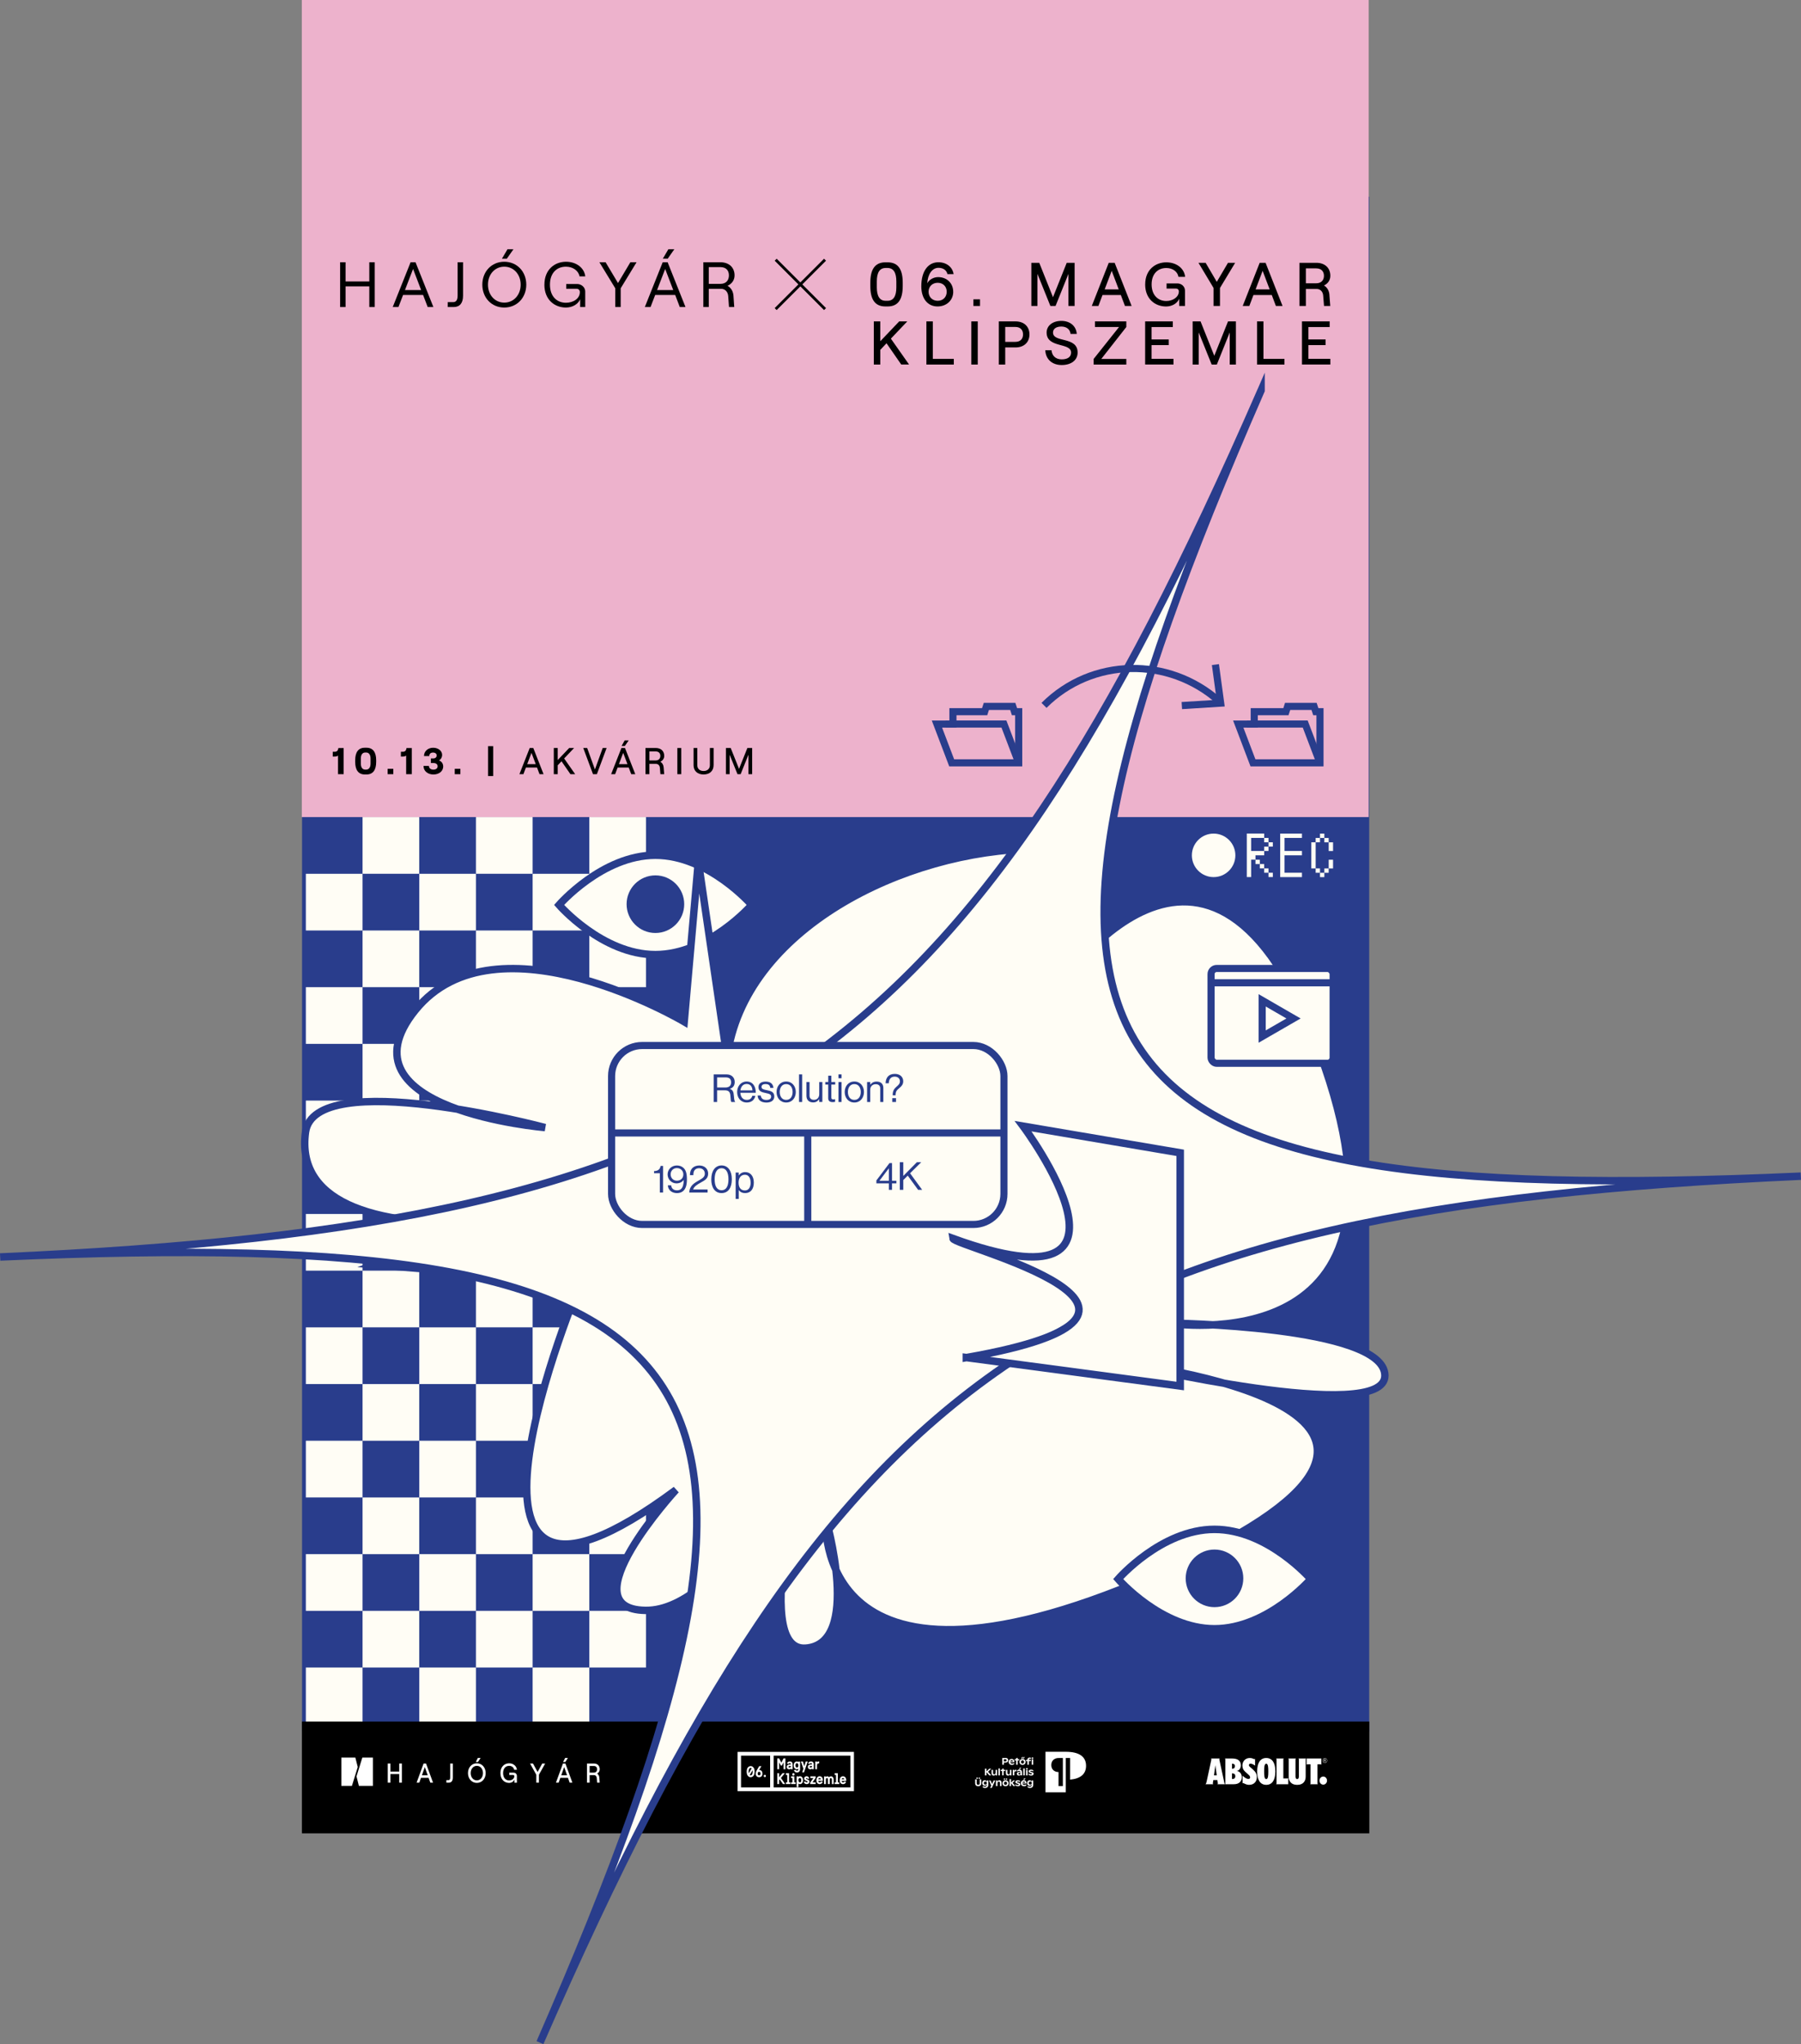 <?xml version="1.0" encoding="UTF-8"?><svg xmlns="http://www.w3.org/2000/svg" viewBox="0 0 676.45 767.7"><rect x="0" y="0" width="676.45" height="767.7" fill="#808080" stroke="none"/><g id="a"/><g id="b"><g id="c"><g><g><path d="M465.46,316.4c1.03-.21,2.5-.33,3.9-.33,2.17,0,3.57,.4,4.55,1.28,.79,.7,1.24,1.77,1.24,2.99,0,2.08-1.31,3.46-2.96,4.02v.07c1.21,.42,1.94,1.54,2.31,3.18,.51,2.19,.89,3.71,1.21,4.32h-2.1c-.26-.44-.61-1.8-1.05-3.76-.47-2.17-1.31-2.99-3.15-3.06h-1.91v6.82h-2.03v-15.52Zm2.03,7.17h2.08c2.17,0,3.55-1.19,3.55-2.99,0-2.03-1.47-2.92-3.62-2.94-.98,0-1.68,.09-2.01,.19v5.74Z" style="fill:#fffdf5;"/><path d="M486.52,324.55h-6.12v5.67h6.82v1.7h-8.85v-15.74h8.5v1.7h-6.47v4.97h6.12v1.68Z" style="fill:#fffdf5;"/><path d="M500.88,331.42c-.75,.37-2.24,.75-4.16,.75-4.44,0-7.77-2.8-7.77-7.96s3.34-8.26,8.22-8.26c1.96,0,3.2,.42,3.74,.7l-.49,1.66c-.77-.37-1.87-.65-3.18-.65-3.69,0-6.14,2.36-6.14,6.49,0,3.85,2.22,6.33,6.05,6.33,1.24,0,2.5-.26,3.31-.65l.42,1.61Z" style="fill:#fffdf5;"/></g><circle cx="452.87" cy="323.75" r="8.17" style="fill:#fffdf5;"/></g><rect x="113.45" y="73.89" width="400.82" height="576.33" style="fill:#293d8c;"/><g><g><g><rect x="200.05" y="583.67" width="21.29" height="21.29" style="fill:#fffdf5;"/><rect x="200.05" y="626.25" width="21.29" height="21.29" style="fill:#fffdf5;"/><rect x="221.34" y="562.38" width="21.29" height="21.29" style="fill:#fffdf5;"/><rect x="221.34" y="604.96" width="21.29" height="21.29" style="fill:#fffdf5;"/></g><g><rect x="200.05" y="498.5" width="21.29" height="21.29" style="fill:#fffdf5;"/><rect x="200.05" y="541.08" width="21.29" height="21.29" style="fill:#fffdf5;"/><rect x="221.34" y="477.2" width="21.29" height="21.29" style="fill:#fffdf5;"/><rect x="221.34" y="519.79" width="21.29" height="21.29" style="fill:#fffdf5;"/></g><g><rect x="200.05" y="413.33" width="21.29" height="21.29" style="fill:#fffdf5;"/><rect x="200.05" y="455.91" width="21.29" height="21.29" style="fill:#fffdf5;"/><rect x="221.34" y="392.03" width="21.29" height="21.29" style="fill:#fffdf5;"/><rect x="221.34" y="434.62" width="21.29" height="21.29" style="fill:#fffdf5;"/></g><g><rect x="200.05" y="328.16" width="21.29" height="21.29" style="fill:#fffdf5;"/><rect x="200.05" y="370.74" width="21.29" height="21.29" style="fill:#fffdf5;"/><rect x="221.34" y="306.86" width="21.29" height="21.29" style="fill:#fffdf5;"/><rect x="221.34" y="349.45" width="21.29" height="21.29" style="fill:#fffdf5;"/></g></g><g><g><rect x="157.47" y="583.67" width="21.29" height="21.29" style="fill:#fffdf5;"/><rect x="157.47" y="626.25" width="21.29" height="21.29" style="fill:#fffdf5;"/><rect x="178.76" y="562.38" width="21.29" height="21.29" style="fill:#fffdf5;"/><rect x="178.76" y="604.96" width="21.29" height="21.29" style="fill:#fffdf5;"/></g><g><rect x="157.47" y="498.5" width="21.29" height="21.29" style="fill:#fffdf5;"/><rect x="157.47" y="541.08" width="21.29" height="21.29" style="fill:#fffdf5;"/><rect x="178.76" y="477.2" width="21.29" height="21.29" style="fill:#fffdf5;"/><rect x="178.76" y="519.79" width="21.29" height="21.29" style="fill:#fffdf5;"/></g><g><rect x="157.47" y="413.33" width="21.29" height="21.29" style="fill:#fffdf5;"/><rect x="157.47" y="455.91" width="21.29" height="21.29" style="fill:#fffdf5;"/><rect x="178.76" y="392.03" width="21.29" height="21.29" style="fill:#fffdf5;"/><rect x="178.76" y="434.62" width="21.29" height="21.29" style="fill:#fffdf5;"/></g><g><rect x="157.47" y="328.16" width="21.29" height="21.29" style="fill:#fffdf5;"/><rect x="157.47" y="370.74" width="21.29" height="21.29" style="fill:#fffdf5;"/><rect x="178.76" y="306.86" width="21.29" height="21.29" style="fill:#fffdf5;"/><rect x="178.76" y="349.45" width="21.29" height="21.29" style="fill:#fffdf5;"/></g></g><g><g><rect x="114.88" y="583.67" width="21.29" height="21.29" style="fill:#fffdf5;"/><rect x="114.88" y="626.25" width="21.29" height="21.29" style="fill:#fffdf5;"/><rect x="136.17" y="562.38" width="21.29" height="21.29" style="fill:#fffdf5;"/><rect x="136.17" y="604.96" width="21.29" height="21.29" style="fill:#fffdf5;"/></g><g><rect x="114.88" y="498.5" width="21.29" height="21.29" style="fill:#fffdf5;"/><rect x="114.88" y="541.08" width="21.29" height="21.29" style="fill:#fffdf5;"/><rect x="136.17" y="477.2" width="21.29" height="21.29" style="fill:#fffdf5;"/><rect x="136.17" y="519.79" width="21.29" height="21.29" style="fill:#fffdf5;"/></g><g><rect x="114.88" y="413.33" width="21.29" height="21.29" style="fill:#fffdf5;"/><rect x="114.88" y="455.91" width="21.29" height="21.29" style="fill:#fffdf5;"/><rect x="136.17" y="392.03" width="21.29" height="21.29" style="fill:#fffdf5;"/><rect x="136.17" y="434.62" width="21.29" height="21.29" style="fill:#fffdf5;"/></g><g><rect x="114.88" y="328.16" width="21.29" height="21.29" style="fill:#fffdf5;"/><rect x="114.88" y="370.74" width="21.29" height="21.29" style="fill:#fffdf5;"/><rect x="136.17" y="306.86" width="21.29" height="21.29" style="fill:#fffdf5;"/><rect x="136.17" y="349.45" width="21.29" height="21.29" style="fill:#fffdf5;"/></g></g></g><g><path d="M282.35,339.85s-16.2,18.67-36.18,18.67-36.18-18.67-36.18-18.67c0,0,16.2-18.67,36.18-18.67s36.18,18.67,36.18,18.67Z" style="fill:#fffdf5; stroke:#293d8c; stroke-miterlimit:10; stroke-width:2.82px;"/><circle cx="246.17" cy="339.57" r="9.41" style="fill:#293d8c; stroke:#293d8c; stroke-miterlimit:10; stroke-width:2.82px;"/></g><g><g><path d="M474.82,313.06v1.63h-4.9v4.9h4.9v1.63h-3.27v1.63h-1.63v6.54h-1.63v-16.34h6.54Zm-3.27,9.81h1.63v1.63h-1.63v-1.63Zm1.63,1.63h1.63v1.63h-1.63v-1.63Zm1.63-9.81h1.63v1.63h-1.63v-1.63Zm0,3.27h1.63v1.63h-1.63v-1.63Zm0,8.17h1.63v1.63h-1.63v-1.63Zm1.63-9.81h1.63v1.63h-1.63v-1.63Zm0,11.44h1.63v1.63h-1.63v-1.63Z" style="fill:#fffdf5;"/><path d="M489.01,327.77v1.63h-8.17v-16.34h8.17v1.63h-6.54v4.9h6.54v1.63h-6.54v6.54h6.54Z" style="fill:#fffdf5;"/><path d="M494.16,316.33v9.81h-1.63v-9.81h1.63Zm0-1.63h1.63v1.63h-1.63v-1.63Zm0,11.44h1.63v1.63h-1.63v-1.63Zm1.63-13.07h1.63v1.63h-1.63v-1.63Zm0,14.71h1.63v1.63h-1.63v-1.63Zm1.63-13.07h1.63v1.63h-1.63v-1.63Zm0,11.44h1.63v1.63h-1.63v-1.63Zm3.27-9.81v3.27h-1.63v-3.27h1.63Zm0,6.54v3.27h-1.63v-3.27h1.63Z" style="fill:#fffdf5;"/></g><circle cx="455.83" cy="321.23" r="8.17" style="fill:#fffdf5;"/></g><path d="M273.09,397.28l-10.8-73.72-5.3,60.16s-70.65-41.86-100.99-4.34c-30.34,37.52,48.72,44.08,48.72,44.08,0,0-86.63-23.13-89.98,1.76-3.35,24.88,22.69,36.14,69.68,33.76l-43.76,16.03,77.5,6.37s-64.28,152.33,35.74,78.14c0,0-41.1,44.78-11.52,45.27s61.39-64.17,61.39-64.17c0,0-22.64,79.76-1.23,78.35,21.41-1.41,7.61-48.71,7.61-48.71,0,0-6.12,79.62,128.73,19.04,134.85-60.58-16.56-77.28-16.56-77.28,0,0,98.17,23.25,97.84,4.5-.33-18.75-81.36-19.62-81.36-19.62,0,0,100.51,16.58,56.9-101.53-41.47-112.31-99.06-23.15-99.06-23.15,0,0,42.11-53.85-7.46-53.45-49.57,.4-109.91,30.33-116.11,78.52Z" style="fill:#fffdf5; stroke:#293d8c; stroke-miterlimit:10; stroke-width:2.79px;"/><g><path d="M492.34,593.03s-16.2,18.67-36.18,18.67-36.18-18.67-36.18-18.67c0,0,16.2-18.67,36.18-18.67s36.18,18.67,36.18,18.67Z" style="fill:#fffdf5; stroke:#293d8c; stroke-miterlimit:10; stroke-width:2.82px;"/><circle cx="456.16" cy="592.76" r="9.41" style="fill:#293d8c; stroke:#293d8c; stroke-miterlimit:10; stroke-width:2.82px;"/></g><g><rect x="454.87" y="363.71" width="45.85" height="35.62" rx="2.13" ry="2.13" style="fill:#fffdf5; stroke:#293d8c; stroke-miterlimit:10; stroke-width:2.67px;"/><line x1="500.71" y1="369.09" x2="454.87" y2="369.09" style="fill:#fffdf5; stroke:#293d8c; stroke-miterlimit:10; stroke-width:2.67px;"/><polygon points="474.07 382.49 474.07 375.68 479.96 379.09 485.85 382.49 479.96 385.89 474.07 389.29 474.07 382.49" style="fill:#fffdf5; stroke:#293d8c; stroke-miterlimit:10; stroke-width:2.67px;"/></g><rect x="113.36" width="400.7" height="306.86" style="fill:#edb2cc;"/><g><path d="M129.08,290.75h-2.12v-7c-.18,.27-.86,.39-1.28,.39h-.7v-1.81h.66c.83,0,1.31-.32,1.45-1.4h1.99v9.83Z"/><path d="M133.41,286.14v-.63c0-3,1.18-4.7,3.65-4.7h.58c2.47,0,3.65,1.71,3.65,4.7v.63c0,3-1.18,4.72-3.65,4.72h-.58c-2.47,0-3.65-1.71-3.65-4.72Zm4.13,2.89c.94,0,1.64-.74,1.64-2.26v-1.9c0-1.52-.7-2.26-1.64-2.26h-.38c-.94,0-1.63,.74-1.63,2.26v1.9c0,1.52,.69,2.26,1.63,2.26h.38Z"/><path d="M147.72,288.73v2.02h-2.12v-2.02h2.12Z"/><path d="M154.67,290.75h-2.12v-7c-.18,.27-.86,.39-1.28,.39h-.7v-1.81h.66c.83,0,1.31-.32,1.45-1.4h1.99v9.83Z"/><path d="M159.07,287.65h2.04c0,.93,.76,1.39,1.67,1.39,.97,0,1.59-.48,1.59-1.26s-.62-1.22-1.59-1.22h-.94v-1.73h.9c.77,0,1.28-.46,1.28-1.12s-.56-1.08-1.38-1.08-1.39,.39-1.4,1.31h-1.99c.01-1.96,1.66-3.12,3.44-3.12,1.92,0,3.37,1.21,3.37,2.67,0,.91-.46,1.7-1.17,2.09,.95,.35,1.57,1.19,1.57,2.26,0,1.91-1.71,3.03-3.68,3.03s-3.71-1.19-3.71-3.21Z"/><path d="M172.92,288.73v2.02h-2.12v-2.02h2.12Z"/><path d="M183.32,280.22h1.92v11.23h-1.92v-11.23Z"/><path d="M201.7,288.25h-4.17l-.94,2.5h-1.5l3.86-9.83h1.35l3.86,9.83h-1.52l-.94-2.5Zm-.48-1.28l-1.6-4.23-1.6,4.23h3.2Z"/><path d="M210.89,285.91l-1.42,1.5v3.34h-1.47v-9.83h1.47v4.52l4.31-4.52h1.84l-3.73,3.93,4.14,5.9h-1.78l-3.35-4.84Z"/><path d="M219.07,280.92h1.47l2.91,8.07,2.92-8.07h1.47l-3.66,9.83h-1.45l-3.66-9.83Z"/><path d="M236.15,288.25h-4.17l-.94,2.5h-1.5l3.86-9.83h1.35l3.86,9.83h-1.52l-.94-2.5Zm-.48-1.28l-1.6-4.23-1.6,4.23h3.2Zm-.98-6.82h-1.22l1.15-2.08h1.52l-1.45,2.08Z"/><path d="M249.27,288.24l.2,2.51h-1.42l-.2-2.39c-.07-.87-.65-1.49-1.49-1.49h-2.46v3.87h-1.46v-9.83h3.85c1.98,0,3.19,1.19,3.19,2.95,0,1.05-.58,1.78-1.45,2.22,.72,.42,1.18,1.19,1.24,2.15Zm-5.36-2.65h2.34c1.28,0,1.77-.83,1.77-1.71s-.49-1.68-1.77-1.68h-2.34v3.4Z"/><path d="M254.41,280.92h1.46v9.83h-1.46v-9.83Z"/><path d="M260.5,287.31v-6.39h1.4v6.43c0,1.4,.95,2.2,2.36,2.2s2.37-.8,2.37-2.2v-6.43h1.4v6.39c0,2.25-1.52,3.55-3.78,3.55s-3.76-1.31-3.76-3.55Z"/><path d="M272.65,280.92h1.8l3.13,7.83,3.13-7.83h1.8v9.83h-1.4v-7.31l-2.93,7.31h-1.18l-2.95-7.31v7.31h-1.39v-9.83Z"/></g><g><rect x="113.4" y="646.55" width="400.91" height="41.97"/><g><g><polygon points="133.47 660.07 128.21 660.07 128.21 670.69 132.18 670.69 134.37 663.62 133.47 660.07" style="fill:#fff;"/><polygon points="136.09 660.07 133.9 667.14 134.8 670.69 140.06 670.69 140.06 660.07 136.09 660.07" style="fill:#fff;"/></g><g><path d="M150.94,662.3v7.19h-.99v-3.23h-3.32v3.23h-.99v-7.19h.99v3.02h3.32v-3.02h.99Z" style="fill:#fff;"/><path d="M160.97,667.66h-2.84l-.64,1.83h-1.02l2.63-7.19h.92l2.63,7.19h-1.03l-.64-1.83Zm-.32-.94l-1.09-3.09-1.09,3.09h2.18Z" style="fill:#fff;"/><path d="M168.45,668.55c.45,0,.64-.34,.64-1v-5.25h.99v5.28c0,1.26-.54,1.91-1.51,1.91h-.91v-.95h.78Z" style="fill:#fff;"/><path d="M175.77,665.9c0-2.12,1.41-3.68,3.33-3.68s3.32,1.56,3.32,3.68-1.41,3.68-3.32,3.68-3.33-1.56-3.33-3.68Zm5.63,0c0-1.57-.97-2.73-2.3-2.73s-2.31,1.16-2.31,2.73,.98,2.73,2.31,2.73,2.3-1.16,2.3-2.73Zm-1.93-5.68h1.03l-.98,1.52h-.83l.78-1.52Z" style="fill:#fff;"/><path d="M187.95,665.9c0-2.46,1.59-3.68,3.28-3.68,1.58,0,2.78,1.01,2.92,2.43h-1.03c-.13-.87-.9-1.48-1.88-1.48-1.32,0-2.28,.98-2.28,2.73s.97,2.76,2.27,2.76c1.02,0,1.95-.66,1.95-1.59,0-.28-.17-.47-.45-.47h-1.45v-.86h1.7c.53,0,1.16,.44,1.16,1.21v2.55h-.9v-1.21c-.29,.77-1.09,1.29-2.04,1.29-1.67,0-3.24-1.22-3.24-3.68Z" style="fill:#fff;"/><path d="M201.42,666.49l-2.34-4.19h1.11l1.73,3.18,1.74-3.18h1.11l-2.35,4.19v3h-.99v-3Z" style="fill:#fff;"/><path d="M213.31,667.66h-2.84l-.64,1.83h-1.02l2.63-7.19h.92l2.63,7.19h-1.03l-.64-1.83Zm-.32-.94l-1.09-3.09-1.09,3.09h2.18Zm-.67-4.99h-.83l.78-1.52h1.03l-.98,1.52Z" style="fill:#fff;"/><path d="M225.11,667.65l.13,1.84h-.97l-.13-1.75c-.05-.64-.44-1.09-1.01-1.09h-1.67v2.84h-.99v-7.19h2.62c1.35,0,2.17,.87,2.17,2.16,0,.77-.39,1.31-.98,1.62,.49,.31,.8,.87,.84,1.57Zm-3.65-1.94h1.6c.87,0,1.2-.61,1.2-1.25s-.33-1.23-1.2-1.23h-1.6v2.49Z" style="fill:#fff;"/></g></g><g><g><polygon points="292.64 661.85 293.28 663.07 293.67 663.07 294.3 661.85 294.3 664.44 295 664.44 295 660.38 294.3 660.38 293.47 661.99 292.64 660.38 291.94 660.38 291.94 664.44 292.64 664.44 292.64 661.85" style="fill:#fff;"/><path d="M296.48,662.67c-.66,.05-.99,.35-.99,.91,0,.3,.09,.52,.26,.67,.17,.15,.4,.22,.67,.22,.23,0,.44-.08,.63-.23v.2h.66v-1.89c0-.3-.09-.55-.28-.74-.19-.19-.44-.29-.77-.29-.25,0-.48,.07-.68,.21-.2,.14-.33,.33-.39,.55l.56,.17c.12-.18,.29-.27,.49-.27,.13,0,.22,.04,.29,.11,.07,.07,.1,.17,.1,.31v.04l-.55,.04Zm.55,.92c-.13,.14-.3,.22-.52,.22-.13,0-.22-.02-.27-.06-.05-.04-.07-.1-.07-.17,0-.2,.11-.31,.32-.32l.54-.03v.37Z" style="fill:#fff;"/><path d="M298.38,663.99c.08,.11,.17,.2,.27,.28,.1,.08,.21,.13,.31,.16,.11,.03,.21,.05,.32,.05,.21,0,.4-.07,.57-.2v.15c0,.17-.04,.31-.13,.41-.09,.1-.21,.15-.36,.15-.24,0-.43-.12-.56-.35l-.6,.16c.07,.27,.21,.48,.41,.63,.2,.15,.44,.23,.73,.23,.36,0,.64-.11,.86-.34,.22-.23,.32-.52,.32-.88v-2.87h-.64v.2c-.17-.16-.36-.23-.59-.23-.11,0-.22,.02-.33,.05-.11,.03-.21,.09-.32,.16-.1,.08-.2,.17-.27,.28-.08,.11-.14,.25-.19,.42-.05,.17-.07,.36-.07,.57s.02,.4,.07,.57c.05,.17,.11,.31,.19,.42Zm.47-1.4c.03-.11,.07-.2,.13-.25,.05-.06,.11-.09,.16-.12,.05-.02,.11-.03,.17-.03s.12,.01,.17,.03c.05,.02,.11,.06,.16,.11,.05,.05,.09,.12,.13,.21,.04,.09,.06,.21,.08,.34v.35c-.02,.11-.04,.2-.08,.28-.04,.08-.08,.14-.13,.18-.05,.04-.1,.07-.16,.09-.05,.02-.11,.03-.17,.03-.06,0-.12-.01-.18-.03-.05-.02-.11-.06-.16-.12-.05-.06-.1-.14-.13-.25s-.05-.25-.05-.41,.02-.3,.05-.41Z" style="fill:#fff;"/><polygon points="301.3 665.61 301.99 665.61 303.37 661.55 302.64 661.55 302.1 663.29 301.56 661.55 300.83 661.55 301.75 664.26 301.3 665.61" style="fill:#fff;"/><path d="M304.42,662.67c-.66,.05-.99,.35-.99,.91,0,.3,.09,.52,.26,.67,.17,.15,.4,.22,.67,.22,.23,0,.44-.08,.63-.23v.2h.66v-1.89c0-.3-.09-.55-.28-.74-.19-.19-.44-.29-.77-.29-.25,0-.48,.07-.68,.21-.2,.14-.33,.33-.39,.55l.56,.17c.12-.18,.29-.27,.49-.27,.13,0,.22,.04,.29,.11,.07,.07,.1,.17,.1,.31v.04l-.55,.04Zm.55,.92c-.13,.14-.3,.22-.52,.22-.13,0-.22-.02-.27-.06-.05-.04-.07-.1-.07-.17,0-.2,.11-.31,.32-.32l.54-.03v.37Z" style="fill:#fff;"/><path d="M306.89,662.85c.06-.4,.22-.6,.49-.6,.1,0,.19,.02,.28,.05l.06-.76c-.08-.02-.16-.03-.25-.03-.23,0-.44,.1-.61,.29v-.25h-.66v2.89h.68v-1.59Z" style="fill:#fff;"/><polygon points="292.64 670.01 292.64 668.53 292.86 668.27 294.08 670.01 294.92 670.01 293.31 667.73 294.79 665.95 293.9 665.95 292.64 667.48 292.64 665.95 291.94 665.95 291.94 670.01 292.64 670.01" style="fill:#fff;"/><polygon points="296.89 669.37 296.37 669.37 296.37 665.95 295.18 665.95 295.18 666.59 295.69 666.59 295.69 669.37 295.18 669.37 295.18 670.01 296.89 670.01 296.89 669.37" style="fill:#fff;"/><polygon points="298.34 667.12 297.15 667.12 297.15 667.76 297.66 667.76 297.66 669.37 297.15 669.37 297.15 670.01 298.86 670.01 298.86 669.37 298.34 669.37 298.34 667.12" style="fill:#fff;"/><path d="M297.57,666.38c0,.13,.04,.24,.12,.33,.08,.09,.19,.13,.31,.13s.22-.05,.3-.14c.08-.09,.13-.2,.13-.33s-.04-.24-.13-.33c-.08-.09-.19-.13-.3-.13s-.22,.04-.3,.13c-.08,.09-.13,.2-.13,.33Z" style="fill:#fff;"/><path d="M299.87,667.32v-.2h-.66v4.06h.68v-1.34c.17,.14,.36,.2,.57,.2,.11,0,.22-.02,.32-.05,.11-.03,.21-.09,.31-.16,.1-.08,.19-.17,.27-.28,.08-.11,.14-.25,.19-.42,.05-.17,.07-.36,.07-.57s-.02-.4-.07-.57c-.05-.17-.11-.31-.19-.42-.08-.11-.17-.2-.27-.28-.1-.08-.21-.13-.32-.16-.11-.03-.22-.05-.33-.05-.22,0-.42,.08-.58,.23Zm.9,.58c.05,.06,.1,.14,.13,.25,.03,.11,.05,.25,.05,.41,0,.13-.01,.24-.03,.35-.02,.1-.05,.18-.08,.24-.03,.06-.07,.1-.12,.14-.05,.04-.09,.06-.14,.07-.04,.01-.09,.02-.14,.02-.13,0-.25-.05-.35-.16-.1-.11-.17-.28-.2-.54v-.35c.02-.11,.04-.2,.08-.28,.04-.08,.08-.14,.13-.18,.05-.04,.1-.07,.16-.09,.05-.02,.11-.03,.17-.03,.07,0,.13,.01,.18,.03,.06,.02,.11,.06,.16,.12Z" style="fill:#fff;"/><path d="M303.88,668.66c-.04-.06-.1-.11-.16-.16-.06-.05-.13-.09-.2-.13-.07-.03-.15-.07-.24-.1l-.17-.07c-.16-.06-.27-.11-.32-.14-.05-.03-.08-.07-.08-.12,0-.05,.03-.1,.08-.14,.05-.04,.12-.05,.19-.05,.16,0,.28,.11,.37,.33l.59-.17c-.07-.27-.18-.48-.35-.62-.17-.14-.37-.21-.61-.21-.27,0-.5,.08-.68,.24-.18,.16-.27,.37-.27,.63,0,.1,.02,.19,.05,.27,.03,.08,.07,.15,.11,.2,.04,.05,.1,.1,.17,.15,.07,.05,.14,.09,.19,.11,.05,.03,.12,.06,.21,.09l.2,.08c.14,.06,.24,.11,.29,.15,.05,.04,.08,.09,.08,.15,0,.07-.03,.13-.1,.16-.06,.04-.14,.06-.24,.06-.22,0-.39-.12-.5-.35l-.59,.16c.15,.57,.51,.85,1.07,.85,.19,0,.37-.03,.53-.1,.16-.06,.28-.17,.38-.31,.1-.14,.15-.31,.15-.5,0-.1-.01-.19-.04-.27-.03-.08-.06-.15-.1-.21Z" style="fill:#fff;"/><polygon points="304.36 667.76 305.5 667.76 304.3 669.49 304.3 670.01 306.37 670.01 306.37 669.37 305.19 669.37 306.37 667.66 306.37 667.12 304.36 667.12 304.36 667.76" style="fill:#fff;"/><path d="M307.17,667.29c-.11,.08-.2,.17-.27,.28-.08,.11-.14,.25-.19,.42-.05,.17-.07,.36-.07,.57,0,.26,.03,.49,.1,.68,.07,.19,.16,.35,.28,.46,.12,.11,.25,.19,.39,.25,.14,.05,.3,.08,.47,.08,.27,0,.51-.07,.71-.22,.2-.15,.34-.36,.41-.63l-.59-.16c-.13,.24-.31,.35-.55,.35-.3,0-.48-.19-.53-.57h1.73v-.24c0-.21-.02-.4-.07-.57-.05-.17-.11-.31-.19-.42-.08-.11-.17-.2-.27-.28s-.21-.13-.33-.16c-.11-.03-.23-.05-.36-.05s-.24,.02-.36,.05c-.11,.03-.22,.09-.33,.16Zm.68,.46c.26,0,.42,.16,.49,.48h-.99c.07-.32,.24-.48,.5-.48Z" style="fill:#fff;"/><path d="M310.19,668.27c.03-.19,.08-.33,.15-.41,.07-.08,.15-.12,.24-.12,.04,0,.08,0,.13,.03,.04,.02,.08,.05,.12,.09,.04,.04,.07,.1,.1,.19,.03,.08,.04,.18,.04,.3v1.66h.68v-1.73c.05-.35,.19-.52,.4-.52,.04,0,.09,0,.13,.03,.04,.02,.08,.05,.12,.09,.04,.04,.08,.1,.1,.19,.03,.08,.04,.18,.04,.3v1.66h.68v-1.7c0-.17-.02-.33-.06-.47-.04-.14-.09-.26-.16-.35-.06-.09-.14-.17-.23-.23-.09-.06-.18-.1-.26-.13-.09-.03-.18-.04-.28-.04-.27,0-.53,.11-.76,.32-.17-.21-.39-.32-.65-.32-.19,0-.38,.08-.55,.23v-.2h-.66v2.89h.68v-1.73Z" style="fill:#fff;"/><polygon points="315.2 669.37 314.68 669.37 314.68 665.95 313.49 665.95 313.49 666.59 314 666.59 314 669.37 313.49 669.37 313.49 670.01 315.2 670.01 315.2 669.37" style="fill:#fff;"/><path d="M315.79,669.71c.12,.11,.25,.19,.39,.25,.14,.05,.3,.08,.47,.08,.27,0,.51-.07,.71-.22,.2-.15,.34-.36,.41-.63l-.59-.16c-.13,.24-.31,.35-.55,.35-.3,0-.48-.19-.53-.57h1.73v-.24c0-.21-.02-.4-.07-.57-.05-.17-.11-.31-.19-.42-.08-.11-.17-.2-.27-.28-.11-.08-.21-.13-.33-.16-.11-.03-.23-.05-.36-.05s-.24,.02-.36,.05c-.11,.03-.22,.09-.33,.16-.11,.08-.2,.17-.27,.28-.08,.11-.14,.25-.19,.42-.05,.17-.07,.36-.07,.57,0,.26,.03,.49,.1,.68,.07,.19,.16,.35,.28,.46Zm.83-1.96c.26,0,.42,.16,.49,.48h-.99c.07-.32,.24-.48,.5-.48Z" style="fill:#fff;"/><path d="M319.42,657.93h-42.4v14.76h43.72v-14.76h-1.31Zm-41.09,1.41h10.93v11.93h-10.93v-11.93Zm41.09,11.93h-28.84v-11.93h28.84v11.93Z" style="fill:#fff;"/></g><g><path d="M281.95,663.27c.15,0,.3,.02,.43,.07,.14,.05,.27,.12,.4,.23s.24,.24,.34,.39c.1,.16,.17,.36,.23,.59,.06,.24,.09,.51,.09,.81s-.03,.57-.09,.81c-.06,.24-.13,.44-.23,.59s-.21,.29-.34,.39-.26,.18-.4,.23c-.14,.05-.28,.07-.43,.07s-.3-.02-.44-.07c-.14-.04-.27-.12-.4-.23s-.24-.24-.34-.39-.17-.36-.23-.59c-.06-.24-.09-.51-.09-.81s.03-.57,.09-.81c.06-.24,.13-.44,.23-.59,.09-.16,.21-.29,.34-.39s.26-.18,.4-.23c.14-.05,.28-.07,.44-.07Zm-.72,2.7l1.11-1.88c-.09-.08-.22-.12-.39-.12-.08,0-.15,.01-.22,.03s-.14,.06-.2,.13c-.07,.06-.13,.14-.18,.24-.05,.1-.09,.24-.12,.41-.03,.17-.05,.37-.05,.59s.01,.42,.04,.61Zm.37,.68c.09,.06,.2,.09,.34,.09,.08,0,.15-.01,.21-.03s.13-.06,.2-.13c.07-.06,.13-.14,.18-.24,.05-.1,.09-.23,.12-.4,.03-.17,.05-.36,.05-.59,0-.2-.01-.38-.04-.52l-1.07,1.82Z" style="fill:#fff;"/><path d="M283.86,666.12c0-.42,.12-.83,.36-1.24l.93-1.58h.85l-.87,1.42c.38,0,.68,.12,.91,.36,.22,.24,.33,.57,.33,1.01s-.11,.76-.33,1c-.22,.24-.52,.36-.91,.36s-.69-.12-.93-.36-.35-.56-.35-.97Zm.72-.04c0,.21,.05,.37,.14,.49s.23,.17,.41,.17,.31-.06,.39-.17c.09-.11,.13-.28,.13-.49s-.04-.37-.13-.49c-.09-.12-.22-.17-.39-.17s-.31,.06-.41,.17c-.1,.12-.14,.28-.14,.49Z" style="fill:#fff;"/><path d="M286.86,666.98c0-.12,.04-.23,.12-.31,.08-.09,.18-.13,.29-.13s.21,.04,.29,.13c.08,.09,.12,.19,.12,.31s-.04,.23-.12,.31c-.08,.08-.18,.13-.29,.13s-.21-.04-.29-.13-.12-.19-.12-.31Z" style="fill:#fff;"/></g></g><g><path d="M400.3,657.89h-7.62v15.22h7.62v-12.88h1.63v8.12c3.91-.36,5.99-2.1,5.99-5.19,0-3.5-2.66-5.27-7.62-5.27Zm-1.09,12.88h-1.63v-5.27h0c-1.45,0-2.72-.88-2.72-2.63s1.27-2.63,2.72-2.63h1.63v10.53Z" style="fill:#fff;"/><g><path d="M378.27,660.33c.13,.07,.23,.17,.3,.3s.1,.28,.1,.45-.04,.32-.11,.45-.18,.23-.33,.3-.32,.11-.52,.11h-.66v.81h-.59v-2.53h1.36c.18,0,.33,.04,.46,.11Zm-.33,1.06c.08-.07,.13-.17,.13-.3s-.04-.22-.12-.29-.19-.11-.33-.11h-.58v.8h.54c.16,0,.28-.04,.36-.11Z" style="fill:#fff;"/><path d="M380.98,661.81h-1.55c.03,.16,.11,.29,.24,.38s.3,.13,.51,.13c.14,0,.27-.02,.39-.07s.23-.11,.33-.18v.48c-.1,.08-.23,.15-.38,.2s-.31,.07-.47,.07c-.24,0-.45-.05-.63-.14s-.32-.23-.42-.4-.15-.37-.15-.59c0-.21,.04-.39,.13-.56s.22-.3,.38-.4,.36-.15,.59-.15,.4,.04,.55,.12,.26,.2,.34,.34,.12,.33,.12,.54v.22Zm-1.36-.63c-.09,.08-.15,.18-.18,.31h1.05c-.01-.14-.06-.24-.15-.31s-.21-.11-.36-.11-.27,.04-.36,.12Z" style="fill:#fff;"/><path d="M382.81,661.13h-.58v1.62h-.57v-1.62h-.54v-.46h.54v-.39l.57-.12v.51h.58v.46Z" style="fill:#fff;"/><path d="M383.45,662.67c-.17-.1-.31-.23-.4-.4s-.14-.36-.14-.57,.05-.4,.14-.57,.23-.3,.4-.4,.38-.14,.61-.14,.44,.05,.61,.14,.31,.23,.4,.4,.14,.36,.14,.57-.05,.4-.14,.57-.23,.31-.4,.4-.38,.15-.61,.15-.43-.05-.61-.15Zm.91-.42c.09-.05,.15-.13,.2-.22s.07-.2,.07-.32-.02-.23-.07-.32-.11-.17-.2-.22-.19-.08-.3-.08-.22,.03-.3,.08-.15,.13-.2,.22-.07,.2-.07,.32,.02,.23,.07,.32,.11,.17,.2,.22,.19,.08,.3,.08,.22-.03,.3-.08Zm-.48-2.39h.41l-.4,.58h-.34l.32-.58Zm.62,0h.41l-.4,.58h-.34l.32-.58Z" style="fill:#fff;"/><path d="M386.46,660.9v.04h.73v.45h-.73v1.36h-.57v-1.36h-.52v-.45h.52v-.04s0-.04,0-.06c0-.25,.07-.44,.22-.57s.35-.2,.62-.2c.11,0,.2,.01,.29,.03s.16,.05,.22,.09v.43c-.1-.07-.23-.11-.38-.11-.27,0-.4,.13-.39,.38Zm1.17-.36c-.05-.03-.09-.06-.12-.1s-.04-.09-.04-.15,.01-.1,.04-.15,.07-.08,.12-.1,.11-.04,.17-.04,.12,.01,.17,.04,.09,.06,.12,.1,.04,.09,.04,.15-.01,.11-.04,.15-.07,.08-.12,.1-.1,.04-.17,.04-.12-.01-.17-.04Zm-.12,.2h.57v2.01h-.57v-2.01Z" style="fill:#fff;"/><path d="M371.57,666.76l-1.05-1.23v1.23h-.59v-2.52h.59v1.05l1.04-1.05h.74l-1.18,1.15,1.2,1.37h-.75Z" style="fill:#fff;"/><path d="M374.51,664.68v2.08h-.57v-.42c-.07,.17-.16,.29-.29,.37s-.27,.13-.45,.13c-.25,0-.45-.08-.58-.24s-.2-.38-.2-.68v-1.24h.57v1.12c0,.19,.04,.33,.11,.42s.19,.14,.34,.14,.28-.05,.36-.16,.13-.25,.13-.43v-1.09h.57Z" style="fill:#fff;"/><path d="M375,664.16h.57v2.6h-.57v-2.6Z" style="fill:#fff;"/><path d="M377.55,665.13h-.58v1.62h-.57v-1.62h-.54v-.46h.54v-.39l.57-.12v.51h.58v.46Z" style="fill:#fff;"/><path d="M379.9,664.68v2.08h-.57v-.42c-.07,.17-.16,.29-.29,.37s-.27,.13-.45,.13c-.25,0-.45-.08-.58-.24s-.2-.38-.2-.68v-1.24h.57v1.12c0,.19,.04,.33,.11,.42s.19,.14,.34,.14,.28-.05,.36-.16,.13-.25,.13-.43v-1.09h.57Z" style="fill:#fff;"/><path d="M381.8,664.72v.56s-.09-.05-.14-.07-.12-.03-.18-.03c-.1,0-.19,.03-.27,.08s-.14,.13-.18,.23-.07,.23-.07,.39v.87h-.57v-2.08h.56v.57c.05-.21,.12-.36,.21-.46s.21-.15,.35-.15c.11,0,.21,.03,.28,.09Z" style="fill:#fff;"/><path d="M383.4,664.71c.15,.08,.27,.2,.35,.35s.12,.34,.12,.56v1.13h-.56v-.28c-.07,.12-.16,.2-.27,.26s-.25,.09-.4,.09c-.14,0-.27-.03-.37-.09s-.19-.14-.25-.25-.09-.22-.09-.35,.03-.25,.09-.35,.15-.18,.26-.24,.24-.09,.39-.09c.28,0,.5,.1,.64,.3v-.08c0-.13-.03-.24-.09-.33s-.13-.15-.22-.2-.2-.07-.33-.07c-.25,0-.46,.09-.64,.28v-.51c.23-.18,.5-.27,.81-.27,.21,0,.4,.04,.55,.12Zm-.3,1.69c.07-.03,.12-.07,.16-.12s.06-.11,.06-.17-.02-.11-.05-.16-.09-.08-.15-.11-.14-.04-.23-.04-.16,.01-.22,.04-.11,.06-.14,.11-.05,.1-.05,.17,.02,.12,.05,.17,.08,.09,.14,.11,.13,.04,.21,.04,.16-.01,.23-.04Zm-.05-2.53h.54l-.48,.58h-.41l.36-.58Z" style="fill:#fff;"/><path d="M384.34,664.16h.57v2.6h-.57v-2.6Z" style="fill:#fff;"/><path d="M385.52,664.55c-.05-.03-.09-.06-.12-.1s-.04-.09-.04-.15,.01-.1,.04-.15,.07-.08,.12-.1,.11-.04,.17-.04,.12,.01,.17,.04,.09,.06,.12,.1,.04,.09,.04,.15-.01,.11-.04,.15-.07,.08-.12,.1-.1,.04-.17,.04-.12-.01-.17-.04Zm-.12,.2h.57v2.01h-.57v-2.01Z" style="fill:#fff;"/><path d="M386.8,666.75c-.16-.05-.31-.12-.44-.21v-.47c.12,.1,.26,.17,.42,.23s.32,.08,.48,.08c.12,0,.21-.02,.27-.06s.09-.09,.09-.16c0-.05-.02-.09-.05-.13s-.09-.07-.18-.09l-.43-.11c-.21-.06-.36-.13-.45-.23s-.14-.22-.14-.37c0-.13,.04-.24,.11-.33s.18-.17,.32-.22,.3-.08,.49-.08c.17,0,.32,.02,.46,.06s.26,.1,.36,.17v.45c-.1-.07-.22-.13-.35-.18s-.27-.07-.41-.07c-.13,0-.23,.02-.29,.05s-.1,.08-.1,.15c0,.05,.02,.09,.07,.12s.12,.06,.22,.08l.38,.09c.19,.04,.34,.11,.44,.21s.15,.23,.15,.41c0,.13-.04,.25-.11,.36s-.18,.18-.31,.24-.3,.08-.49,.08c-.17,0-.34-.02-.5-.07Z" style="fill:#fff;"/><path d="M366.8,670.7c-.18-.09-.31-.22-.4-.4s-.14-.37-.14-.6v-1.46h.58v1.45c0,.19,.05,.34,.15,.45s.24,.16,.43,.16,.32-.05,.42-.16,.15-.26,.15-.45v-1.45h.58v1.46c0,.23-.05,.43-.14,.6s-.23,.3-.4,.4-.38,.14-.61,.14-.44-.05-.62-.14Zm.05-2.65s-.08-.06-.1-.11-.04-.09-.04-.14,.01-.1,.04-.14,.06-.08,.1-.1,.09-.04,.14-.04,.1,.01,.14,.04,.08,.06,.1,.1,.04,.09,.04,.14-.01,.1-.04,.14-.06,.08-.1,.11-.09,.04-.14,.04-.1-.01-.14-.04Zm.85,0s-.08-.06-.1-.11-.04-.09-.04-.14,.01-.1,.04-.14,.06-.08,.1-.1,.09-.04,.14-.04,.1,.01,.14,.04,.08,.06,.1,.1,.04,.09,.04,.14-.01,.1-.04,.14-.06,.08-.1,.11-.09,.04-.14,.04-.1-.01-.14-.04Z" style="fill:#fff;"/><path d="M371.21,668.68v1.66c0,.24-.05,.45-.15,.62s-.24,.31-.43,.4-.4,.14-.66,.14c-.17,0-.33-.02-.48-.07s-.28-.11-.38-.2v-.49c.09,.09,.21,.16,.34,.21s.28,.08,.42,.08c.26,0,.45-.07,.57-.2s.19-.32,.19-.57v-.13c-.08,.18-.18,.31-.31,.4s-.29,.14-.47,.14-.35-.04-.49-.13-.25-.21-.33-.36-.12-.33-.12-.53c0-.21,.04-.39,.12-.55s.19-.29,.34-.38,.31-.13,.49-.13,.33,.04,.46,.13,.22,.21,.3,.39v-.43h.57Zm-.83,1.47c.09-.05,.15-.12,.2-.21s.07-.19,.07-.3-.02-.21-.07-.3-.11-.16-.2-.21-.18-.07-.3-.07-.21,.03-.3,.08-.15,.12-.19,.21-.07,.19-.07,.3,.02,.21,.07,.29,.11,.15,.19,.2,.18,.07,.29,.07,.21-.02,.3-.07Z" style="fill:#fff;"/><path d="M373.82,668.68l-1.3,2.77h-.64l.43-.86-.84-1.9h.61l.54,1.33,.59-1.33h.61Z" style="fill:#fff;"/><path d="M375.82,668.71c.12,.08,.21,.19,.27,.34s.09,.33,.09,.54v1.17h-.57v-1.04c0-.21-.04-.36-.11-.46s-.19-.15-.35-.15c-.11,0-.2,.02-.28,.07s-.13,.12-.17,.21-.06,.2-.06,.32v1.05h-.57v-2.08h.56v.47c.07-.19,.17-.33,.29-.42s.28-.14,.46-.14c.17,0,.31,.04,.43,.12Z" style="fill:#fff;"/><path d="M377.06,670.68c-.17-.1-.31-.23-.4-.4s-.14-.36-.14-.57,.05-.4,.14-.57,.23-.3,.4-.4,.38-.14,.61-.14,.44,.05,.61,.14,.31,.23,.4,.4,.14,.36,.14,.57-.05,.4-.14,.57-.23,.31-.4,.4-.38,.15-.61,.15-.43-.05-.61-.15Zm.07-2.29s-.08-.06-.1-.1-.04-.09-.04-.14,.01-.09,.04-.13,.06-.07,.1-.1,.09-.04,.14-.04,.1,.01,.14,.03,.08,.05,.1,.1,.04,.09,.04,.13-.01,.1-.04,.14-.06,.08-.1,.1-.09,.04-.14,.04-.1-.01-.14-.04Zm.84,1.86c.09-.05,.15-.13,.2-.22s.07-.2,.07-.32-.02-.23-.07-.32-.11-.17-.2-.22-.19-.08-.3-.08-.22,.03-.3,.08-.15,.13-.2,.22-.07,.2-.07,.32,.02,.23,.07,.32,.11,.17,.2,.22,.19,.08,.3,.08,.22-.03,.3-.08Zm-.05-1.86s-.08-.06-.1-.1-.04-.09-.04-.14,.01-.09,.04-.13,.06-.07,.1-.1,.09-.04,.14-.04,.1,.01,.14,.03,.08,.05,.1,.1,.04,.09,.04,.13-.01,.1-.04,.14-.06,.08-.1,.1-.09,.04-.14,.04-.1-.01-.14-.04Z" style="fill:#fff;"/><path d="M380.6,670.76l-.85-1.1v1.1h-.57v-2.6h.57v1.33l.79-.82h.69l-.9,.89,.97,1.19h-.69Z" style="fill:#fff;"/><path d="M381.8,670.75c-.16-.05-.31-.12-.44-.21v-.47c.12,.1,.26,.17,.42,.23s.32,.08,.48,.08c.12,0,.21-.02,.27-.06s.09-.09,.09-.16c0-.05-.02-.09-.05-.13s-.09-.07-.18-.09l-.43-.11c-.21-.06-.36-.13-.45-.23s-.14-.22-.14-.37c0-.13,.04-.24,.11-.33s.18-.17,.32-.22,.3-.08,.49-.08c.17,0,.32,.02,.46,.06s.26,.1,.36,.17v.45c-.1-.07-.22-.13-.35-.18s-.27-.07-.41-.07c-.13,0-.23,.02-.29,.05s-.1,.08-.1,.15c0,.05,.02,.09,.07,.12s.12,.06,.22,.08l.38,.09c.19,.04,.34,.11,.44,.21s.15,.23,.15,.41c0,.13-.04,.25-.11,.36s-.18,.18-.31,.24-.3,.08-.49,.08c-.17,0-.34-.02-.5-.07Z" style="fill:#fff;"/><path d="M385.55,669.82h-1.55c.03,.16,.11,.29,.24,.38s.3,.13,.51,.13c.14,0,.27-.02,.39-.07s.23-.11,.33-.18v.48c-.1,.08-.23,.15-.38,.2s-.31,.07-.47,.07c-.24,0-.45-.05-.63-.14s-.32-.23-.42-.4-.15-.37-.15-.59c0-.21,.04-.39,.13-.56s.22-.3,.38-.4,.36-.15,.59-.15,.4,.04,.55,.12,.26,.2,.34,.34,.12,.33,.12,.54v.22Zm-1.36-.63c-.09,.08-.15,.18-.18,.31h1.05c-.01-.14-.06-.24-.15-.31s-.21-.11-.36-.11-.27,.04-.36,.12Zm.48-1.32h.54l-.48,.58h-.41l.36-.58Z" style="fill:#fff;"/><path d="M388.08,668.68v1.66c0,.24-.05,.45-.15,.62s-.24,.31-.43,.4-.4,.14-.66,.14c-.17,0-.33-.02-.48-.07s-.28-.11-.38-.2v-.49c.09,.09,.21,.16,.34,.21s.28,.08,.42,.08c.26,0,.45-.07,.57-.2s.19-.32,.19-.57v-.13c-.08,.18-.18,.31-.31,.4s-.29,.14-.47,.14-.35-.04-.49-.13-.25-.21-.33-.36-.12-.33-.12-.53c0-.21,.04-.39,.12-.55s.19-.29,.34-.38,.31-.13,.49-.13,.33,.04,.46,.13,.22,.21,.3,.39v-.43h.57Zm-.83,1.47c.09-.05,.15-.12,.2-.21s.07-.19,.07-.3-.02-.21-.07-.3-.11-.16-.2-.21-.18-.07-.3-.07-.21,.03-.3,.08-.15,.12-.19,.21-.07,.19-.07,.3,.02,.21,.07,.29,.11,.15,.19,.2,.18,.07,.29,.07,.21-.02,.3-.07Z" style="fill:#fff;"/></g></g><g><path d="M497.01,667.19c-.78,0-1.42,.68-1.42,1.52s.63,1.52,1.42,1.52,1.42-.68,1.42-1.52-.63-1.52-1.42-1.52Z" style="fill:#fff;"/><path d="M487.82,660.6c.02,.06,.03,.13,.03,.22v6.3c0,.37-.04,.61-.16,.78-.11,.16-.28,.24-.47,.24s-.36-.08-.47-.24c-.12-.17-.16-.41-.16-.78v-6.3c0-.09,0-.16,.03-.22,.04-.13,.13-.18,.13-.18h-2.88s.09,.05,.13,.18c.02,.06,.03,.13,.03,.22v6.41c0,1.71,.97,3.08,3.14,3.08h.11c2.16,0,3.13-1.37,3.13-3.08v-6.41c0-.09,.01-.16,.03-.22,.04-.13,.13-.18,.13-.18h-2.88s.09,.05,.13,.18Z" style="fill:#fff;"/><path d="M483.7,667.87c-.05,.02-.12,.03-.2,.03h-1.48v-7.09c0-.09,0-.16,.03-.21,.04-.13,.13-.18,.13-.18h-2.88s.09,.05,.13,.18c.02,.05,.02,.1,.03,.16v8.93c0,.09,0,.16-.03,.21-.04,.13-.13,.18-.13,.18h4.57v-2.35s-.05,.09-.16,.14Z" style="fill:#fff;"/><path d="M494.85,669.9c-.02-.06-.03-.13-.03-.21v-7.09h1.12c.08,0,.15,0,.2,.03,.12,.05,.16,.14,.16,.14v-2.35h-5.54v2.35s.05-.09,.16-.14c.05-.02,.12-.03,.2-.03h1.12v7.14c0,.06,0,.12-.02,.16-.04,.13-.13,.18-.13,.18h2.88s-.09-.05-.13-.18Z" style="fill:#fff;"/><path d="M475.6,660.23h0c-2.3,.01-3.38,1.89-3.41,4.92h0v.24h0c.02,3.03,1.1,4.9,3.41,4.92h0c2.3-.01,3.38-1.89,3.41-4.92h0v-.24h0c-.02-3.03-1.1-4.9-3.41-4.92Zm.77,5.16c0,1.32-.04,2.74-.78,2.76-.74-.03-.78-1.45-.78-2.76v-.24c0-1.31,.04-2.76,.78-2.78,.74,.03,.78,1.47,.78,2.78v.24Z" style="fill:#fff;"/><path d="M497.62,662.12c.49,0,.89-.43,.89-.95s-.4-.95-.89-.95-.89,.43-.89,.95,.4,.95,.89,.95Zm0-1.81c.44,0,.8,.38,.8,.85s-.36,.85-.8,.85-.8-.38-.8-.85,.36-.85,.8-.85Z" style="fill:#fff;"/><path d="M497.4,661.24h.22l.25,.46h.17l-.27-.47c.15-.02,.24-.14,.24-.31,0-.21-.12-.31-.38-.31h-.39v1.08h.14v-.46Zm0-.49h.25c.13,0,.24,.01,.24,.18,0,.16-.12,.18-.24,.18h-.25v-.36Z" style="fill:#fff;"/><path d="M464.48,665.07h-.02c.87-.02,1.65-.98,1.6-2.18-.07-1.72-1.26-2.47-3.27-2.47h-2.72s.09,.05,.13,.18c.04,.11,.03,.27,.03,.5v8.3c0,.53-.08,.68-.08,.68h3.24c2.03,0,3.02-1.07,3.02-2.67,0-1.37-.93-2.25-1.94-2.33Zm-1.74-2.69h.17c.5,0,.96,.28,.93,.97-.03,.64-.44,.9-.93,.9h-.17v-1.87Zm.15,5.74h-.16v-2.12h.16c.68,0,1.08,.4,1.09,1.02,0,.8-.46,1.09-1.09,1.09Z" style="fill:#fff;"/><path d="M459.75,669.01s-1.71-7.92-1.75-8.11c-.07-.36,.1-.48,.1-.48h-3.23s.17,.12,.1,.48c-.04,.19-1.75,8.11-1.75,8.11-.2,1.01-.47,1.07-.47,1.07h2.97s-.21-.08-.17-.43c.05-.35,.17-1.13,.17-1.13h1.52s.12,.78,.17,1.13c.05,.35-.17,.43-.17,.43h2.82s-.12-.06-.32-1.07Zm-3.78-2.26l.52-3.83,.52,3.83h-1.03Z" style="fill:#fff;"/><path d="M471.26,665.22c-.47-.54-1.02-1.01-1.56-1.46-.47-.38-.69-.65-.59-1.02,.21-.75,1.51-.25,2.29,.34v-2.54s-.14,.19-.4,.09c-.44-.18-.81-.39-1.59-.4-1.77,0-2.76,1.39-2.77,2.74,0,.96,.25,1.66,.98,2.35,.55,.52,1.17,1.01,1.55,1.4,.28,.28,.46,.68,.33,1.02-.22,.57-1.26,.56-2.8-.86v2.87s.19-.18,.45-.04c.44,.23,1.17,.59,1.92,.6,2.07,.03,3.13-1.42,2.99-3.22-.05-.71-.31-1.3-.8-1.87Z" style="fill:#fff;"/></g></g><path d="M473.64,146.67C362.12,402.15,278.55,459.58,.06,472.07c278.49-12.5,314.26,39.57,202.75,295.06,111.52-255.49,195.09-312.91,473.58-325.41-278.48,12.5-314.26-39.57-202.75-295.06Z" style="fill:#fffdf5; stroke:#293d8c; stroke-miterlimit:10; stroke-width:2.8px;"/><g><g><g><polygon points="381.65 267.28 381.04 267.28 380.62 265.96 380.4 265.29 379.69 265.29 371.18 265.29 370.47 265.29 370.25 265.96 369.83 267.28 358.89 267.28 357.92 267.28 357.92 268.25 357.92 271.93 353.32 271.93 351.91 271.93 352.41 273.24 357.21 285.86 357.45 286.49 357.92 286.49 358.12 286.49 358.89 286.49 380.87 286.49 381.65 286.49 382.28 286.49 382.62 286.49 382.62 285.52 382.62 268.25 382.62 267.28 381.65 267.28" style="fill:none; stroke:#293d8c; stroke-miterlimit:10; stroke-width:2.67px;"/><polyline points="355.21 271.92 377.08 271.92 382.62 286.49" style="fill:none; stroke:#293d8c; stroke-miterlimit:10; stroke-width:2.67px;"/></g><g><polygon points="494.82 267.28 494.21 267.28 493.78 265.96 493.56 265.29 492.86 265.29 484.34 265.29 483.63 265.29 483.42 265.96 482.99 267.28 472.06 267.28 471.09 267.28 471.09 268.25 471.09 271.93 466.48 271.93 465.08 271.93 465.58 273.24 470.37 285.86 470.61 286.49 471.09 286.49 471.28 286.49 472.06 286.49 494.04 286.49 494.82 286.49 495.44 286.49 495.78 286.49 495.78 285.52 495.78 268.25 495.78 267.28 494.82 267.28" style="fill:none; stroke:#293d8c; stroke-miterlimit:10; stroke-width:2.67px;"/><polyline points="468.37 271.92 490.24 271.92 495.78 286.49" style="fill:none; stroke:#293d8c; stroke-miterlimit:10; stroke-width:2.67px;"/></g></g><g><path d="M457.89,263.33c-18.96-16.87-47.79-16.38-65.76,1.58" style="fill:none; stroke:#293d8c; stroke-miterlimit:10; stroke-width:2.67px;"/><polygon points="457.83 249.41 455.18 249.77 456.96 262.83 443.81 263.65 443.98 266.32 460 265.32 457.83 249.41" style="fill:#293d8c;"/></g></g><g><rect x="229.71" y="392.65" width="147.37" height="67.2" rx="11.48" ry="11.48" style="fill:#fffdf5; stroke:#293d8c; stroke-miterlimit:10; stroke-width:2.67px;"/><g><path d="M247.83,440.62h-2.17v-.81c1.22-.03,2.26-.48,2.45-1.94h.94v9.99h-1.22v-7.23Z" style="fill:#293d8c;"/><path d="M250.86,445.16h1.23c.09,1.09,.84,1.88,2.17,1.88,.75,0,1.29-.22,1.68-.65,.59-.64,.83-1.75,.88-3.23h-.03c-.64,.8-1.55,1.26-2.74,1.26-1.83,0-3.29-1.51-3.31-3.33-.01-1.86,1.46-3.39,3.48-3.39,.97,0,1.73,.3,2.29,.74,1.13,.87,1.49,2.29,1.49,4.51,0,2.02-.41,3.47-1.39,4.33-.59,.52-1.39,.8-2.33,.8-1.96,0-3.35-1.16-3.44-2.91Zm5.8-4.12c0-1.41-1.09-2.36-2.42-2.36s-2.35,.96-2.35,2.36,1.04,2.38,2.33,2.38c1.49,0,2.44-.97,2.44-2.38Z" style="fill:#293d8c;"/><path d="M262.63,443.23c1.3-.75,2.1-1.26,2.1-2.46s-.84-2.04-2.16-2.04c-.7,0-1.22,.23-1.58,.62-.39,.42-.57,.97-.57,1.99h-1.28c0-1.28,.33-2.09,.94-2.7,.64-.62,1.57-.93,2.58-.93,2.01,0,3.32,1.28,3.32,3.04,0,1.91-1.3,2.55-2.9,3.44-1.07,.59-2.45,1.41-2.73,2.51h5.42v1.16h-6.89c.12-2.65,1.99-3.62,3.73-4.62Z" style="fill:#293d8c;"/><path d="M267.16,442.88c0-3.22,1.52-5.19,3.87-5.19s3.84,1.94,3.84,5.19-1.38,5.19-3.86,5.19-3.86-2.03-3.86-5.19Zm6.45,0c0-2.52-.86-4.15-2.58-4.15s-2.61,1.58-2.61,4.15,.86,4.13,2.61,4.13,2.58-1.57,2.58-4.13Z" style="fill:#293d8c;"/><path d="M276.3,440.36h1.17v1.06h.03c.57-.77,1.32-1.23,2.41-1.23,1.9,0,3.22,1.45,3.22,3.94s-1.23,3.94-3.26,3.94c-1.01,0-1.74-.3-2.36-1.1h-.03v3.29h-1.17v-9.9Zm5.63,3.78c0-1.68-.71-2.96-2.13-2.96-1.64,0-2.39,1.33-2.39,2.96s.65,2.94,2.38,2.94c1.43,0,2.15-1.25,2.15-2.94Z" style="fill:#293d8c;"/></g><g><path d="M268.06,403.49h4.84c1.83,0,3.06,1.15,3.06,2.84,0,1.26-.55,2.16-1.8,2.57v.04c1.06,.38,1.39,1.1,1.49,2.64,.12,1.67,.29,2.09,.48,2.22v.06h-1.41c-.22-.19-.26-.58-.38-2.32-.1-1.52-.71-2.06-2.1-2.06h-2.89v4.38h-1.3v-10.37Zm1.3,4.93h3.07c1.45,0,2.17-.72,2.17-1.9,0-1.26-.58-1.9-2.1-1.9h-3.15v3.8Z" style="fill:#293d8c;"/><path d="M276.87,410.11c0-2.17,1.42-3.94,3.55-3.94,2.25,0,3.45,1.74,3.45,4.22h-5.8c.09,1.52,.91,2.68,2.42,2.68,1.09,0,1.81-.52,2.07-1.54h1.15c-.35,1.61-1.52,2.52-3.22,2.52-2.29,0-3.62-1.77-3.62-3.94Zm1.23-.61h4.51c-.07-1.49-.84-2.41-2.19-2.41s-2.15,1.04-2.32,2.41Z" style="fill:#293d8c;"/><path d="M284.54,411.42h1.2c.16,1.3,1.03,1.67,2.15,1.67,1.23,0,1.74-.54,1.74-1.23,0-.84-.58-1.06-1.96-1.35-1.48-.3-2.8-.61-2.8-2.25,0-1.25,.96-2.06,2.7-2.06,1.86,0,2.77,.88,2.94,2.35h-1.2c-.12-.99-.65-1.42-1.77-1.42s-1.51,.48-1.51,1.07c0,.81,.72,.97,2.02,1.23,1.51,.3,2.77,.64,2.77,2.36,0,1.51-1.23,2.28-2.96,2.28-2.06,0-3.2-.97-3.32-2.65Z" style="fill:#293d8c;"/><path d="M291.67,410.11c0-2.17,1.39-3.94,3.62-3.94s3.61,1.77,3.61,3.94-1.36,3.94-3.61,3.94-3.62-1.77-3.62-3.94Zm6.03,0c0-1.65-.81-2.97-2.41-2.97s-2.42,1.32-2.42,2.97,.83,2.96,2.42,2.96,2.41-1.3,2.41-2.96Z" style="fill:#293d8c;"/><path d="M300.12,403.49h1.17v10.37h-1.17v-10.37Z" style="fill:#293d8c;"/><path d="M307.7,413.85v-1.03h-.03c-.54,.72-1.17,1.2-2.26,1.2-1.54,0-2.52-.93-2.52-2.48v-5.19h1.17v5.16c0,.97,.62,1.54,1.68,1.54,1.19,0,1.96-.9,1.96-2.09v-4.61h1.17v7.5h-1.17Z" style="fill:#293d8c;"/><path d="M309.99,406.36h1.09v-2.36h1.17v2.36h1.45v.96h-1.45v4.87c0,.52,.28,.7,.75,.7,.23,0,.49-.06,.62-.1h.04v1.01c-.28,.06-.59,.1-.94,.1-.96,0-1.65-.39-1.65-1.45v-5.13h-1.09v-.96Z" style="fill:#293d8c;"/><path d="M314.92,403.49h1.17v1.45h-1.17v-1.45Zm0,2.87h1.17v7.5h-1.17v-7.5Z" style="fill:#293d8c;"/><path d="M317.27,410.11c0-2.17,1.39-3.94,3.62-3.94s3.61,1.77,3.61,3.94-1.36,3.94-3.61,3.94-3.62-1.77-3.62-3.94Zm6.03,0c0-1.65-.81-2.97-2.41-2.97s-2.42,1.32-2.42,2.97,.83,2.96,2.42,2.96,2.41-1.3,2.41-2.96Z" style="fill:#293d8c;"/><path d="M326.85,407.35h.03c.54-.71,1.29-1.16,2.38-1.16,1.57,0,2.52,.86,2.52,2.41v5.26h-1.17v-5.16c0-.97-.64-1.52-1.7-1.52-1.19,0-2.06,.84-2.06,2.07v4.61h-1.17v-7.5h1.17v.99Z" style="fill:#293d8c;"/><path d="M336.81,408.04c.64-.57,1.2-1.01,1.2-1.96s-.68-1.74-1.96-1.74c-1.49,0-2.19,1-2.23,2.48h-1.19c.04-1.97,1.04-3.52,3.46-3.52,2.04,0,3.16,1.25,3.16,2.77,0,1.19-.65,1.87-1.33,2.44-1.2,1-1.52,1.36-1.54,2.84h-1.1c.01-1.59,.42-2.33,1.52-3.31Zm-1.68,4.38h1.41v1.44h-1.41v-1.44Z" style="fill:#293d8c;"/></g><g><path d="M333.85,444.41h-4.68v-1.09l4.91-6.51h.96v6.63h1.64v.97h-1.64v2.44h-1.19v-2.44Zm-3.51-.97h3.51v-4.65h-.03l-3.48,4.61v.04Z" style="fill:#293d8c;"/><path d="M337.97,436.48h1.3v5.15l5.1-5.15h1.64l-4.19,4.15,4.54,6.22h-1.52l-3.9-5.34-1.67,1.67v3.67h-1.3v-10.37Z" style="fill:#293d8c;"/></g><line x1="376.74" y1="425.49" x2="230.05" y2="425.49" style="fill:#fffdf5; stroke:#293d8c; stroke-miterlimit:10; stroke-width:2.67px;"/><line x1="303.39" y1="425.13" x2="303.39" y2="460.01" style="fill:#fffdf5; stroke:#293d8c; stroke-miterlimit:10; stroke-width:2.67px;"/></g><path d="M362.97,509.84l80.31,10.69v-87.58l-59-10.01s53.06,71.03-26.32,42.2c.42,2.92,102.78,27.58,5.01,44.71Z" style="fill:#fffdf5; stroke:#293d8c; stroke-miterlimit:10; stroke-width:2.82px;"/><g><g><g><path d="M326.89,107.43v-1.25c0-4.95,1.69-7.66,5.67-7.66h.83c4.01,0,5.67,2.73,5.67,7.66v1.25c0,4.93-1.67,7.66-5.67,7.66h-.83c-3.98,0-5.67-2.71-5.67-7.66Zm6.44,5.53c2.25,0,3.33-1.69,3.33-5.07v-2.18c0-3.38-1.09-5.07-3.33-5.07h-.67c-2.25,0-3.33,1.69-3.33,5.07v2.18c0,3.38,1.09,5.07,3.33,5.07h.67Z"/><path d="M358.03,109.58c0,3.17-2.5,5.51-5.88,5.51-3.84,0-6.11-3.1-6.11-7.55,0-5.93,2.71-9.05,6.41-9.05,3.13,0,5.33,1.88,5.72,4.45h-2.32c-.32-1.44-1.57-2.36-3.36-2.36-2.43,0-4.05,2.52-4.21,5.81,.69-1.37,2.38-2.32,4.07-2.32,3.36,0,5.67,2.36,5.67,5.51Zm-2.45-.02c0-1.97-1.39-3.36-3.38-3.36s-3.43,1.39-3.43,3.36,1.41,3.4,3.43,3.4,3.38-1.41,3.38-3.4Z"/><path d="M368.09,112.41v2.5h-2.48v-2.5h2.48Z"/></g><path d="M387.38,98.7h2.96l5.16,12.92,5.16-12.92h2.96v16.21h-2.32v-12.06l-4.84,12.06h-1.94l-4.86-12.06v12.06h-2.29v-16.21Z"/><path d="M420.98,110.79h-6.88l-1.55,4.12h-2.48l6.37-16.21h2.22l6.37,16.21h-2.5l-1.55-4.12Zm-.79-2.11l-2.64-6.97-2.64,6.97h5.28Z"/><path d="M430.13,106.81c0-5.53,3.84-8.29,7.94-8.29,3.82,0,6.74,2.27,7.06,5.46h-2.5c-.32-1.97-2.18-3.33-4.56-3.33-3.2,0-5.53,2.2-5.53,6.16s2.34,6.23,5.51,6.23c2.48,0,4.72-1.48,4.72-3.59,0-.63-.42-1.07-1.09-1.07h-3.52v-1.94h4.12c1.27,0,2.8,1,2.8,2.73v5.74h-2.18v-2.73c-.69,1.74-2.64,2.92-4.93,2.92-4.05,0-7.85-2.76-7.85-8.29Z"/><path d="M455.81,108.15l-5.67-9.45h2.69l4.19,7.15,4.21-7.15h2.69l-5.7,9.45v6.76h-2.41v-6.76Z"/><path d="M477.67,110.79h-6.88l-1.55,4.12h-2.48l6.37-16.21h2.22l6.37,16.21h-2.5l-1.55-4.12Zm-.79-2.11l-2.64-6.97-2.64,6.97h5.28Z"/><path d="M499.32,110.77l.32,4.14h-2.34l-.32-3.94c-.12-1.44-1.07-2.45-2.45-2.45h-4.05v6.39h-2.41v-16.21h6.34c3.26,0,5.26,1.97,5.26,4.86,0,1.74-.95,2.94-2.38,3.66,1.18,.69,1.94,1.97,2.04,3.54Zm-8.84-4.38h3.87c2.11,0,2.92-1.37,2.92-2.82s-.81-2.78-2.92-2.78h-3.87v5.6Z"/><path d="M332.97,128.92l-2.34,2.48v5.51h-2.43v-16.21h2.43v7.46l7.11-7.46h3.03l-6.16,6.48,6.83,9.72h-2.94l-5.53-7.99Z"/><path d="M347.95,120.7h2.41v14.08h7.89v2.13h-10.3v-16.21Z"/><path d="M364.83,120.7h2.41v16.21h-2.41v-16.21Z"/><path d="M375.16,120.7h6.27c3.26,0,5.23,2.01,5.23,4.89s-1.97,4.89-5.23,4.89h-3.87v6.44h-2.41v-16.21Zm6.2,7.69c2.08,0,2.89-1.32,2.89-2.8s-.81-2.8-2.89-2.8h-3.8v5.6h3.8Z"/><path d="M392.6,131.53h2.34c.19,2.08,1.55,3.43,3.84,3.43,2.04,0,3.52-.79,3.52-2.55,0-3.89-9.19-1.55-9.19-7.52,0-2.59,2.27-4.38,5.53-4.38s5.58,1.92,5.79,4.89h-2.34c-.16-1.67-1.46-2.76-3.45-2.76s-3.13,.88-3.13,2.25c0,3.94,9.24,1.32,9.24,7.5,0,2.96-2.5,4.7-5.97,4.7-3.66,0-6-2.2-6.18-5.56Z"/><path d="M410.77,134.8l9.54-11.99h-9.05v-2.11h11.78v2.11l-9.4,11.99h9.4v2.11h-12.27v-2.11Z"/><path d="M430.11,120.7h10.4v2.13h-7.99v4.65h6.46v2.13h-6.46v5.16h8.24v2.13h-10.65v-16.21Z"/><path d="M447.96,120.7h2.96l5.16,12.92,5.16-12.92h2.96v16.21h-2.32v-12.06l-4.84,12.06h-1.94l-4.86-12.06v12.06h-2.29v-16.21Z"/><path d="M472.14,120.7h2.41v14.08h7.89v2.13h-10.3v-16.21Z"/><path d="M489.02,120.7h10.4v2.13h-7.99v4.65h6.46v2.13h-6.46v5.16h8.24v2.13h-10.65v-16.21Z"/></g><g><path d="M140.75,98.49v16.82h-2.04v-7.76h-8.92v7.76h-2.04v-16.82h2.04v7.21h8.92v-7.21h2.04Z"/><path d="M158.9,110.77h-7.5l-1.75,4.54h-2.14l6.71-16.82h1.85l6.71,16.82h-2.14l-1.73-4.54Zm-.72-1.83l-3.03-7.93-3.05,7.93h6.08Z"/><path d="M170.27,113.46c1.06,0,1.61-.84,1.61-2.45v-12.52h2.04v12.57c0,2.79-1.25,4.25-3.51,4.25h-2.24v-1.85h2.09Z"/><path d="M181.16,106.9c0-4.95,3.51-8.6,8.24-8.6s8.27,3.65,8.27,8.6-3.53,8.6-8.27,8.6-8.24-3.65-8.24-8.6Zm14.4,0c0-3.87-2.62-6.75-6.15-6.75s-6.13,2.88-6.13,6.75,2.6,6.75,6.13,6.75,6.15-2.88,6.15-6.75Zm-4.95-13.29h2.24l-2.5,3.56h-1.83l2.09-3.56Z"/><path d="M204.48,106.9c0-5.74,3.94-8.6,8.12-8.6,3.85,0,6.85,2.28,7.23,5.5h-2.16c-.38-2.14-2.5-3.65-5.1-3.65-3.46,0-6.01,2.38-6.01,6.75s2.55,6.8,6.01,6.8c2.76,0,5.22-1.56,5.22-3.99,0-.77-.5-1.27-1.32-1.27h-3.8v-1.78h4.16c1.23,0,2.98,.96,2.98,2.88v5.77h-1.9v-2.93c-.79,1.85-2.88,3.12-5.36,3.12-4.16,0-8.08-2.86-8.08-8.6Z"/><path d="M231.09,108.27l-5.96-9.78h2.33l4.66,7.81,4.64-7.81h2.33l-5.96,9.78v7.04h-2.04v-7.04Z"/><path d="M253.59,110.77h-7.5l-1.75,4.54h-2.14l6.71-16.82h1.85l6.71,16.82h-2.14l-1.73-4.54Zm-.72-1.83l-3.03-7.93-3.05,7.93h6.08Zm-2.09-11.78h-1.83l2.09-3.56h2.24l-2.5,3.56Z"/><path d="M275.49,111.13l.29,4.18h-1.97l-.29-4.06c-.1-1.63-1.15-2.79-2.74-2.79h-4.57v6.85h-2.04v-16.82h6.37c3.32,0,5.36,1.99,5.36,4.93,0,1.85-1.06,3.17-2.64,3.92,1.32,.72,2.12,2.09,2.24,3.8Zm-9.28-4.52h4.33c2.36,0,3.24-1.54,3.24-3.2s-.89-3.1-3.24-3.1h-4.33v6.3Z"/></g><g><g><line x1="291.34" y1="97.54" x2="309.88" y2="116.08"/><rect x="300.09" y="93.7" width="1.05" height="26.22" transform="translate(12.52 243.85) rotate(-45)"/></g><g><line x1="309.88" y1="97.54" x2="291.34" y2="116.08"/><rect x="287.5" y="106.28" width="26.22" height="1.05" transform="translate(12.52 243.85) rotate(-45)"/></g></g></g></g></g></svg>